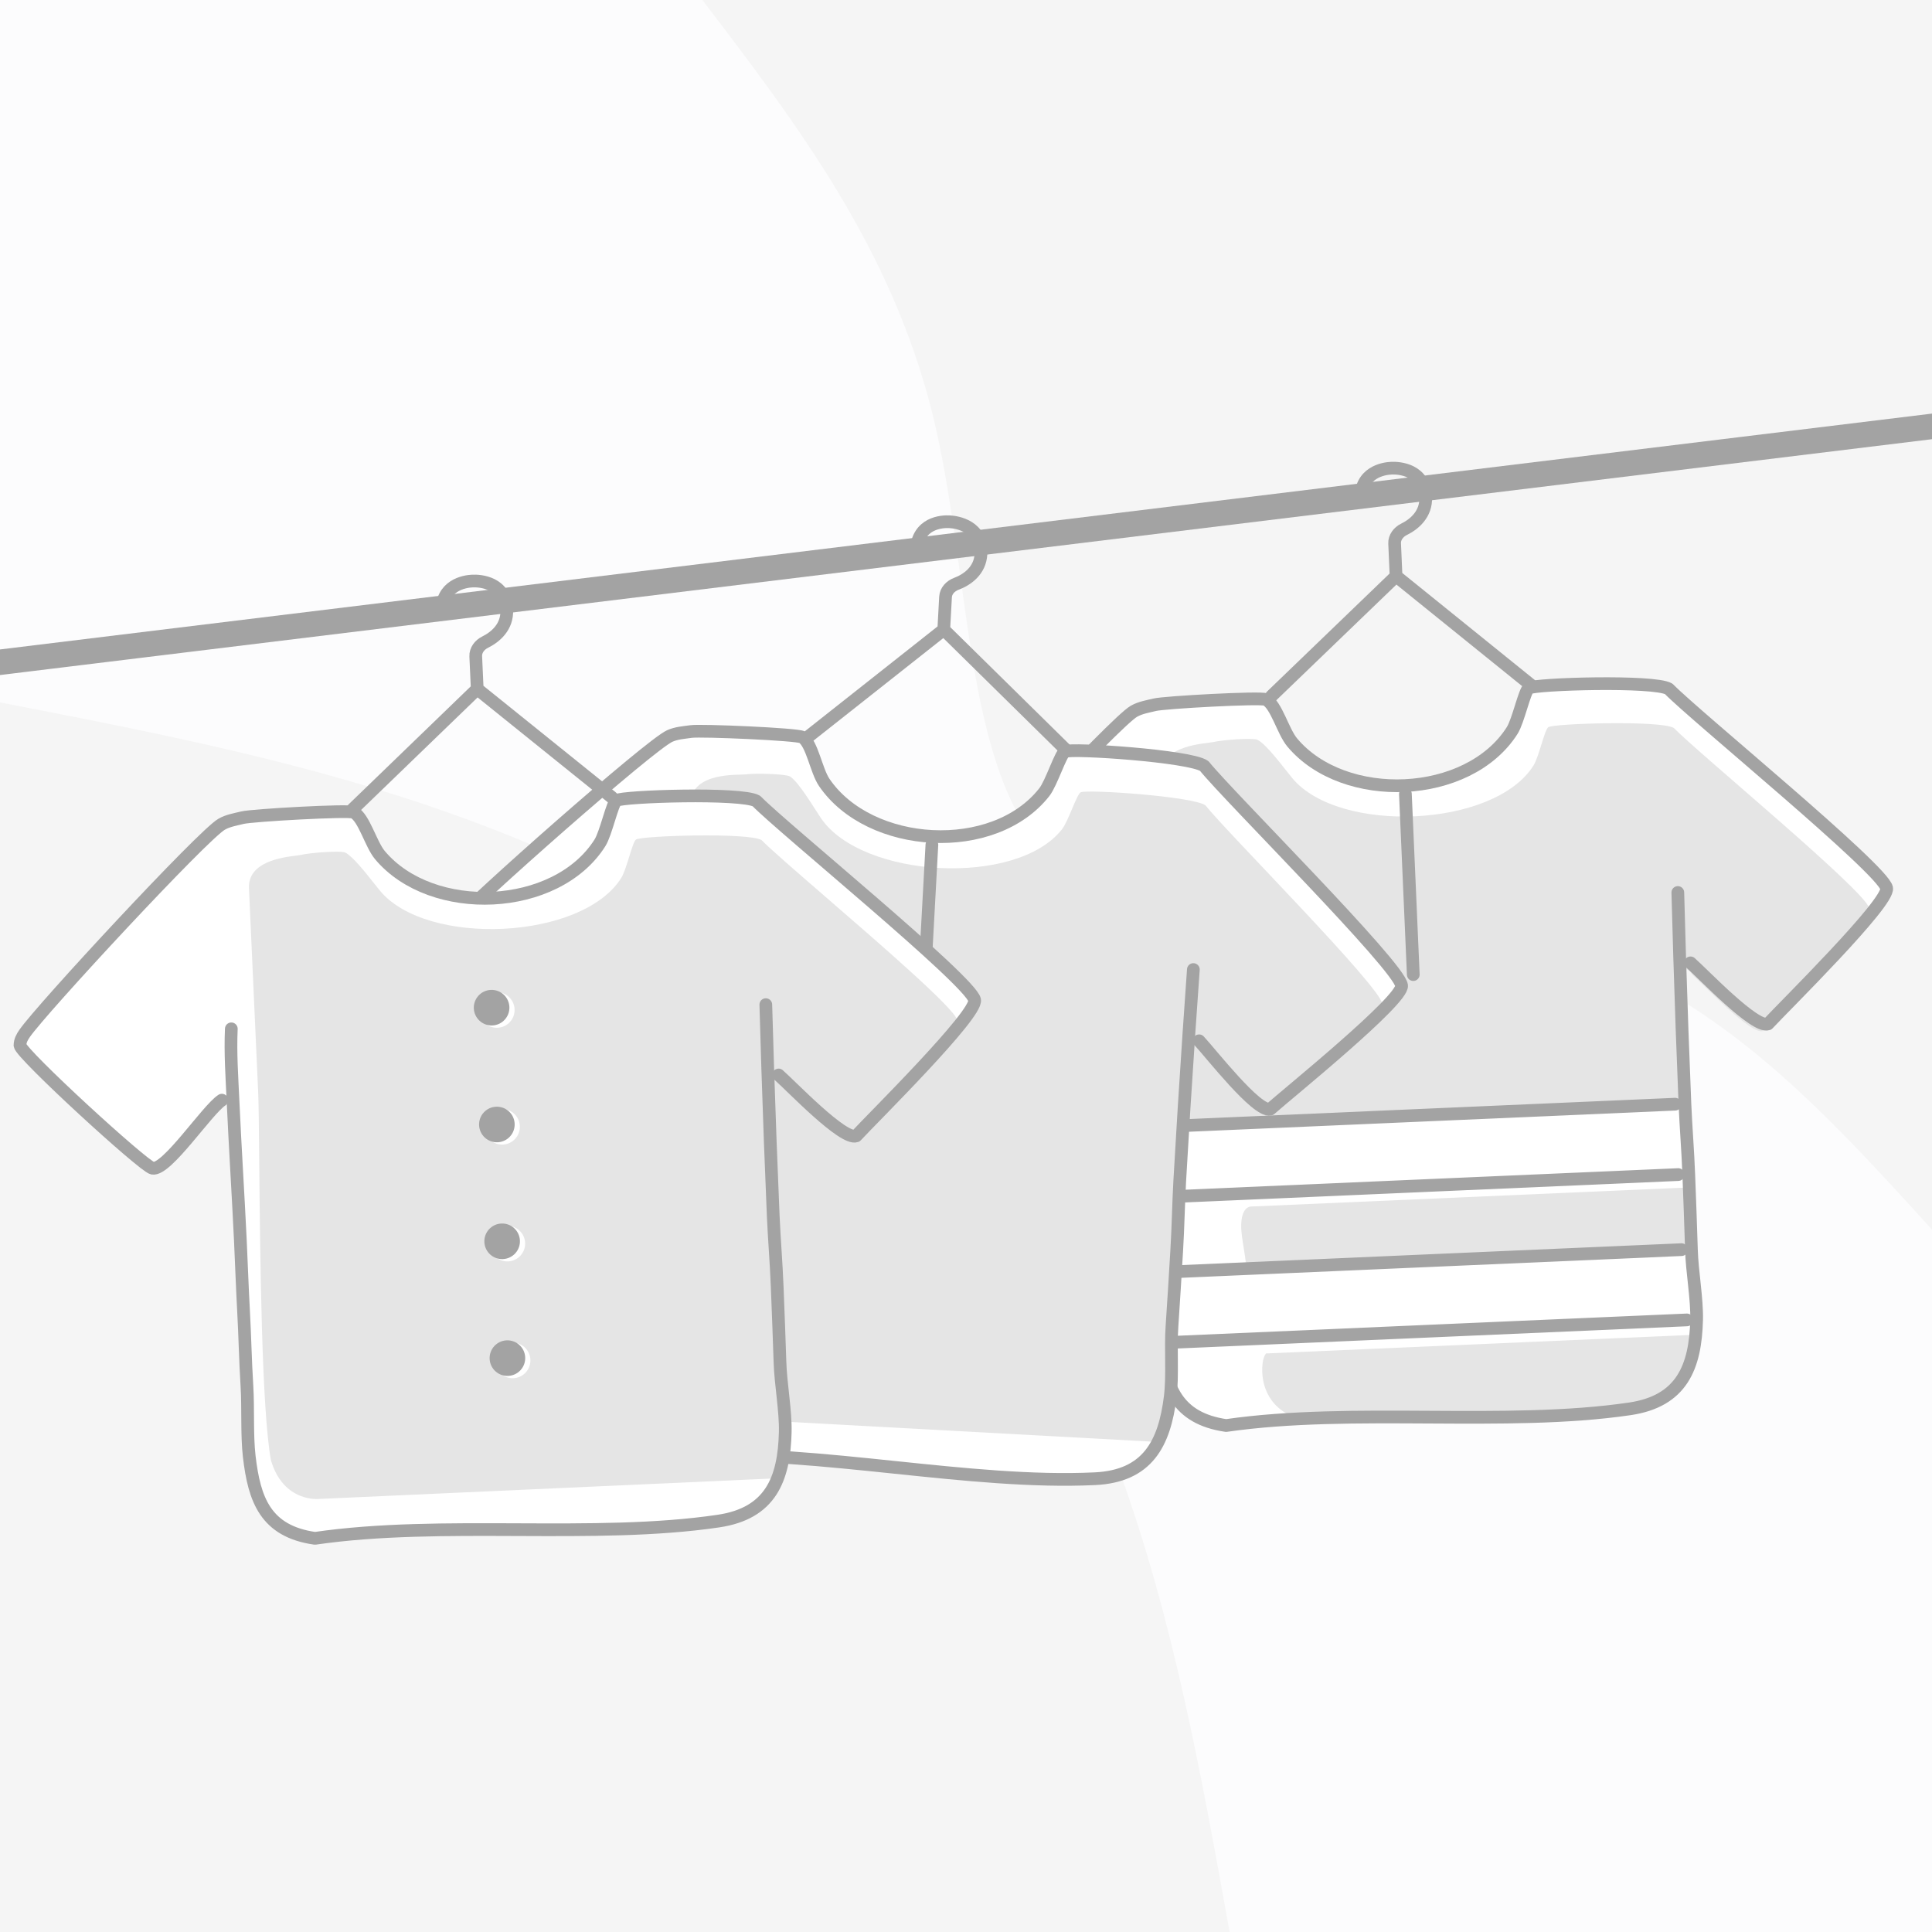 <svg viewBox="0 0 760 760" fill="none" xmlns="http://www.w3.org/2000/svg">
<rect x="0" y="0" width="760" height="760" fill="#333333" stroke="none"/>
<g clip-path="url(#clip0_65_3454)">
<rect width="760" height="760" fill="white"/>
<path d="M760 0H0V760H760V0Z" fill="#FCFCFD"/>
<path d="M760.001 483.698C715.498 434.72 670.912 385.827 606.481 370.542C542.049 355.342 457.774 373.751 418.001 342C378.227 310.249 382.956 228.253 366.827 162.893C350.614 97.533 313.458 48.724 276.303 0H760.001V483.698Z" fill="#F5F5F5"/>
<path d="M0 276.302C61.307 288.209 122.529 300.031 181.64 321.564C240.667 343.013 297.582 374.089 342 418C386.418 461.911 418.507 518.573 440.04 577.769C461.573 636.88 472.636 698.44 483.698 760H0V276.302Z" fill="#F5F5F5"/>
<path d="M-4 261L766 167" stroke="#A3A3A3" stroke-width="10" stroke-linecap="round" stroke-linejoin="round"/>
<path d="M449.742 360.286C449.287 369.815 449.96 379.295 450.375 388.806C451.171 407.048 452.336 425.265 453.171 443.506C453.594 452.736 453.887 461.982 454.379 471.2C454.908 481.036 455.068 490.908 455.667 500.731C456.202 509.557 455.571 520.094 456.537 528.48C458.492 545.531 462.877 557.952 482.328 560.767C532.242 553.565 592.329 561.365 641.073 554.214C661.562 551.208 666.942 537.791 667.404 519.223C667.608 510.827 665.611 500.374 665.365 491.526C665.085 481.669 664.673 471.767 664.313 461.904C663.971 452.68 663.201 443.515 662.81 434.313C662.004 414.92 661.319 395.531 660.723 376.129C660.469 367.792 660.224 359.424 660.011 351.086" fill="white"/>
<path d="M445.98 388.337C440.149 392.115 424.262 416.16 418.639 415.074C415.147 414.405 367.085 370.197 366.601 366.675C366.64 364.801 367.393 363.477 368.428 361.971C375.084 352.332 438.533 284.122 446.032 279.812C448.571 278.35 451.455 277.923 454.237 277.232C458.03 276.285 496.035 274.198 497.989 275.183C502.094 277.266 504.671 287.704 508.325 292.069C528.685 316.405 577.599 314.512 594.843 287.375C597.269 283.556 599.708 271.778 601.371 270.675C603.833 269.046 650.684 267.603 656.447 270.995C666.947 281.768 740.482 341.791 742.153 349.355C743.402 355.036 701.747 396 695.477 402.8C690.31 404.577 670.143 383.285 665.001 378.765" fill="white"/>
<path d="M494.697 291.037C492.944 290.144 480.584 291.073 477.185 291.927L477.184 291.918C474.69 292.543 456.239 292.841 456.769 304.998L460.277 385.421C460.987 401.911 460.527 426.417 461.282 442.914L479.593 441.989L660.74 434.088L664.194 434.064C663.455 416.516 662.844 398.99 662.303 381.442C664.563 380.809 665.047 382.852 666.148 383.827C670.759 387.917 688.844 407.18 693.475 405.575C699.093 399.428 736.418 362.395 735.296 357.256C733.796 350.414 667.858 296.104 658.443 286.358C653.275 283.288 611.278 284.576 609.073 286.048C607.582 287.046 605.399 297.697 603.226 301.15C587.778 325.687 526.626 328.136 508.367 306.12C505.09 302.171 498.377 292.922 494.697 291.037Z" fill="#E5E5E5"/>
<path d="M664.436 525.158L498.037 532.416C498.037 532.416 496.284 533.993 496.546 539.988C496.807 545.982 499.925 556.902 515.868 559.208C556.779 553.307 606.028 559.696 645.98 553.836C662.774 551.374 667.192 540.389 667.562 525.17L664.436 525.158Z" fill="#E5E5E5"/>
<path d="M660.584 467.271L492.304 474.61C492.304 474.61 489.172 474.246 488.413 479.785C487.654 485.323 489.829 491.454 490.332 499.72L493.395 499.435L661.667 492.096L664.916 492.064C664.688 483.777 664.333 475.446 664.03 467.163L660.584 467.271Z" fill="#E5E5E5"/>
<path d="M449.742 360.286C449.287 369.815 449.96 379.295 450.375 388.806C451.171 407.048 452.336 425.265 453.171 443.506C453.594 452.736 453.887 461.982 454.379 471.2C454.908 481.036 455.068 490.908 455.667 500.732C456.202 509.557 455.571 520.094 456.537 528.48C458.492 545.531 462.877 557.952 482.328 560.767C532.242 553.565 592.329 561.365 641.073 554.214C661.562 551.208 666.942 537.791 667.404 519.223C667.608 510.827 665.611 500.374 665.365 491.526C665.085 481.669 664.673 471.767 664.313 461.904C663.971 452.68 663.201 443.515 662.81 434.313C662.004 414.92 661.319 395.531 660.723 376.129C660.469 367.792 660.224 359.425 660.011 351.086" stroke="#A3A3A3" stroke-width="5" stroke-linecap="round" stroke-linejoin="round"/>
<path d="M602.085 269.363L549.172 226.628M549.172 226.628L500.182 273.807M549.172 226.628L548.612 213.77C548.507 211.375 550.148 209.279 552.3 208.221C556.464 206.176 561.117 202.15 560.831 195.59C560.352 184.601 550.318 184.037 547.321 184.168C544.324 184.299 534.876 185.712 535.355 196.701" stroke="#A3A3A3" stroke-width="5" stroke-linecap="round" stroke-linejoin="round"/>
<path d="M445.98 388.337C440.149 392.115 424.262 416.16 418.639 415.074C415.147 414.405 367.085 370.197 366.601 366.675C366.64 364.801 367.393 363.477 368.428 361.971C375.084 352.332 438.533 284.122 446.032 279.812C448.571 278.35 451.455 277.923 454.237 277.232C458.03 276.285 496.035 274.198 497.989 275.183C502.094 277.266 504.671 287.704 508.325 292.069C528.685 316.405 577.599 314.512 594.843 287.375C597.269 283.556 599.708 271.778 601.371 270.675C603.833 269.046 650.684 267.603 656.447 270.995C666.947 281.768 740.482 341.791 742.153 349.355C743.402 355.036 701.747 396 695.477 402.8C690.31 404.577 670.143 383.285 665.001 378.765" stroke="#A3A3A3" stroke-width="5" stroke-linecap="round" stroke-linejoin="round"/>
<path d="M460.562 528.074L663.58 519.22" stroke="#A3A3A3" stroke-width="5" stroke-linecap="round" stroke-linejoin="round"/>
<path d="M459.355 500.391L661.453 491.577" stroke="#A3A3A3" stroke-width="5" stroke-linecap="round" stroke-linejoin="round"/>
<path d="M458.068 470.859L660.166 462.045" stroke="#A3A3A3" stroke-width="5" stroke-linecap="round" stroke-linejoin="round"/>
<path d="M456.859 443.175L658.957 434.361" stroke="#A3A3A3" stroke-width="5" stroke-linecap="round" stroke-linejoin="round"/>
<path d="M552.85 312.328L555.948 383.381" stroke="#A3A3A3" stroke-width="5" stroke-linecap="round" stroke-linejoin="round"/>
<path d="M259.28 369.977C257.895 379.416 257.638 388.916 257.12 398.422C256.128 416.655 255.505 434.898 254.553 453.133C254.07 462.36 253.458 471.591 253.046 480.812C252.61 490.653 251.804 500.494 251.439 510.328C251.108 519.163 249.449 529.589 249.591 538.029C249.868 555.189 253.018 567.979 272.1 572.684C322.479 570.399 381.515 584.038 430.725 581.689C451.409 580.702 458.076 567.876 460.352 549.442C461.376 541.105 460.411 530.507 461.032 521.678C461.718 511.841 462.276 501.946 462.883 492.095C463.444 482.882 463.574 473.685 464.085 464.489C465.18 445.11 466.394 425.748 467.699 406.38C468.262 398.058 468.837 389.707 469.44 381.388" fill="white"/>
<path d="M252.791 397.525C246.619 400.714 228.456 423.09 222.966 421.459C219.556 420.452 176.049 371.756 175.912 368.203C176.133 366.342 177.012 365.098 178.19 363.7C185.757 354.758 255.573 293.082 263.458 289.525C266.127 288.319 269.039 288.177 271.876 287.76C275.743 287.19 313.77 288.829 315.619 290.001C319.5 292.476 321.044 303.116 324.253 307.817C342.135 334.028 391 336.928 410.815 311.608C413.603 308.044 417.183 296.562 418.946 295.626C421.555 294.246 468.323 297.393 473.727 301.332C483.122 313.08 550.434 380.008 551.357 387.7C552.044 393.476 506.582 430.169 499.678 436.322C494.361 437.585 476.373 414.423 471.698 409.422" fill="white"/>
<path d="M310.789 305.456C309.133 304.397 296.741 304.112 293.274 304.63L293.275 304.621C290.732 304.999 272.339 303.49 271.678 315.641L267.302 396.022C266.396 412.502 255.65 513.166 257.937 540.457C261.239 557.662 275.374 557.43 275.374 557.43L456.426 567.286L460.741 551.497L460.853 549.502C462.101 527.207 467.609 428.765 468.749 411.822C471.06 411.414 471.342 413.494 472.343 414.572C476.531 419.093 492.645 440.033 497.411 438.888C503.604 433.32 544.372 400.115 543.758 394.892C542.934 387.936 482.625 327.437 474.208 316.816C469.366 313.256 427.444 310.43 425.105 311.679C423.524 312.526 420.31 322.912 417.809 326.137C400.036 349.045 338.937 345.501 322.919 321.804C320.044 317.554 314.268 307.693 310.789 305.456Z" fill="#E5E5E5"/>
<path d="M259.28 369.977C257.895 379.416 257.638 388.916 257.12 398.422C256.128 416.655 255.505 434.898 254.553 453.133C254.07 462.36 253.458 471.591 253.046 480.812C252.61 490.653 251.804 500.494 251.439 510.328C251.108 519.163 249.449 529.589 249.591 538.029C249.868 555.189 253.018 567.979 272.1 572.684C322.479 570.399 381.515 584.038 430.725 581.689C451.409 580.702 458.076 567.876 460.352 549.442C461.376 541.105 460.411 530.507 461.032 521.678C461.718 511.841 462.276 501.946 462.883 492.095C463.444 482.882 463.574 473.685 464.085 464.489C465.18 445.11 466.394 425.748 467.699 406.38C468.262 398.058 468.837 389.707 469.44 381.388" stroke="#A3A3A3" stroke-width="5" stroke-linecap="round" stroke-linejoin="round"/>
<path d="M366.582 332.334L362.716 403.349" stroke="#A3A3A3" stroke-width="5" stroke-linecap="round" stroke-linejoin="round"/>
<path d="M419.73 295.389L371.251 247.683M371.251 247.683L317.88 289.845M371.251 247.683L371.951 234.833C372.081 232.439 373.919 230.513 376.164 229.671C380.508 228.043 385.533 224.491 385.89 217.935C386.488 206.951 376.557 205.409 373.561 205.246C370.566 205.083 361.025 205.565 360.428 216.549" stroke="#A3A3A3" stroke-width="5" stroke-linecap="round" stroke-linejoin="round"/>
<path d="M252.791 397.525C246.619 400.714 228.456 423.09 222.966 421.459C219.556 420.452 176.049 371.756 175.912 368.203C176.133 366.342 177.012 365.098 178.19 363.7C185.757 354.758 255.573 293.082 263.458 289.525C266.127 288.319 269.039 288.177 271.876 287.76C275.743 287.19 313.77 288.829 315.619 290.001C319.5 292.476 321.044 303.116 324.253 307.817C342.135 334.028 391 336.928 410.815 311.608C413.603 308.044 417.183 296.562 418.946 295.626C421.555 294.246 468.323 297.393 473.727 301.332C483.122 313.08 550.434 380.008 551.357 387.7C552.044 393.476 506.582 430.169 499.678 436.322C494.361 437.585 476.373 414.423 471.698 409.422" stroke="#A3A3A3" stroke-width="5" stroke-linecap="round" stroke-linejoin="round"/>
<path d="M90.996 404.716C90.555 414.246 91.243 423.724 91.672 433.235C92.495 451.476 93.688 469.691 94.551 487.93C94.987 497.16 95.294 506.406 95.8 515.622C96.344 525.458 96.519 535.33 97.133 545.152C97.681 553.976 97.066 564.515 98.044 572.899C100.025 589.947 104.429 602.361 123.885 605.147C173.787 597.87 233.886 605.579 282.62 598.355C303.104 595.318 308.464 581.893 308.897 563.325C309.089 554.927 307.076 544.478 306.817 535.63C306.522 525.773 306.095 515.873 305.72 506.01C305.364 496.786 304.58 487.622 304.175 478.421C303.34 459.029 302.625 439.642 302 420.24C301.734 411.904 301.477 403.537 301.251 395.198" fill="white"/>
<path d="M87.276 432.772C81.451 436.559 65.6 460.628 59.975 459.55C56.482 458.887 8.354 414.752 7.864 411.23C7.9 409.357 8.651 408.031 9.684 406.523C16.326 396.874 79.671 328.569 87.164 324.247C89.7 322.781 92.584 322.351 95.365 321.655C99.156 320.703 137.158 318.557 139.114 319.54C143.222 321.617 145.815 332.051 149.475 336.41C169.872 360.716 218.783 358.749 235.986 331.586C238.406 327.763 240.827 315.982 242.489 314.876C244.948 313.243 291.798 311.73 297.566 315.113C308.082 325.87 381.707 385.782 383.39 393.344C384.647 399.023 343.054 440.049 336.795 446.858C331.63 448.643 311.431 427.382 306.282 422.87" fill="white"/>
<path fill-rule="evenodd" clip-rule="evenodd" d="M135.845 335.399C134.091 334.509 121.733 335.456 118.335 336.315L118.334 336.306C117.988 336.394 117.334 336.475 116.465 336.583C111.082 337.254 97.466 338.949 97.939 349.417L101.568 429.835C101.758 434.108 101.853 444.072 101.975 456.959L101.975 456.959C102.324 493.802 102.899 554.536 106.593 574.486C111.588 591.278 125.63 589.643 125.63 589.643L306.765 581.47L309.491 565.331L309.404 563.334L309.404 563.318C308.429 540.979 304.136 442.52 303.588 425.551C305.231 425.088 305.937 426.043 306.624 426.972C306.881 427.32 307.136 427.665 307.437 427.93C308.389 428.773 309.917 430.261 311.783 432.078L311.783 432.079L311.783 432.079C318.957 439.066 331.123 450.916 334.796 449.637C335.867 448.462 338.09 446.161 340.979 443.17L340.979 443.17L340.979 443.17L340.979 443.17C353.231 430.489 377.458 405.411 376.545 401.255C375.559 396.792 347.105 372.158 324.83 352.874C312.969 342.605 302.861 333.854 299.584 330.472C294.412 327.41 252.417 328.762 250.214 330.238C249.455 330.747 248.522 333.758 247.502 337.048C246.518 340.22 245.454 343.651 244.39 345.348C228.979 369.908 167.83 372.45 149.538 350.461C148.843 349.625 147.993 348.552 147.05 347.361L147.049 347.36L147.048 347.36L147.048 347.36C143.541 342.931 138.748 336.88 135.845 335.399ZM202.421 396.986C202.595 400.848 199.605 404.12 195.743 404.294C191.881 404.469 188.609 401.479 188.435 397.617C188.261 393.755 191.25 390.483 195.112 390.309C198.974 390.134 202.246 393.124 202.421 396.986ZM197.817 450.248C201.679 450.073 204.669 446.801 204.494 442.939C204.32 439.077 201.048 436.088 197.186 436.262C193.324 436.436 190.334 439.708 190.508 443.57C190.683 447.432 193.955 450.422 197.817 450.248ZM206.568 488.892C206.742 492.755 203.753 496.027 199.891 496.201C196.028 496.375 192.756 493.386 192.582 489.524C192.408 485.662 195.397 482.389 199.259 482.215C203.121 482.041 206.394 485.03 206.568 488.892ZM201.964 542.154C205.826 541.98 208.816 538.708 208.641 534.846C208.467 530.984 205.195 527.994 201.333 528.168C197.471 528.343 194.481 531.615 194.656 535.477C194.83 539.339 198.102 542.328 201.964 542.154Z" fill="#E5E5E5"/>
<path d="M90.996 404.716C90.555 414.246 91.243 423.724 91.672 433.234C92.495 451.476 93.688 469.691 94.551 487.93C94.987 497.16 95.294 506.406 95.8 515.622C96.344 525.458 96.519 535.33 97.133 545.152C97.681 553.976 97.066 564.515 98.044 572.899C100.025 589.947 104.429 602.361 123.885 605.147C173.787 597.87 233.886 605.579 282.62 598.355C303.104 595.318 308.464 581.893 308.897 563.324C309.089 554.927 307.076 544.477 306.817 535.63C306.522 525.773 306.095 515.873 305.72 506.009C305.364 496.786 304.58 487.622 304.175 478.421C303.34 459.029 302.625 439.641 302 420.24C301.734 411.903 301.477 403.537 301.251 395.198" stroke="#A3A3A3" stroke-width="5" stroke-linecap="round" stroke-linejoin="round"/>
<path d="M240.704 313.676L187.727 271.02M187.727 271.02L138.808 318.274M187.727 271.02L187.147 258.163C187.039 255.769 188.677 253.67 190.827 252.609C194.988 250.557 199.635 246.524 199.339 239.965C198.843 228.976 188.808 228.428 185.811 228.563C182.814 228.699 173.369 230.126 173.865 241.115" stroke="#A3A3A3" stroke-width="5" stroke-linecap="round" stroke-linejoin="round"/>
<path d="M87.276 432.772C81.451 436.559 65.6 460.628 59.975 459.55C56.482 458.887 8.354 414.752 7.864 411.23C7.9 409.357 8.651 408.031 9.684 406.523C16.326 396.874 79.671 328.569 87.164 324.247C89.7 322.781 92.584 322.351 95.365 321.655C99.156 320.703 137.158 318.557 139.114 319.54C143.222 321.617 145.815 332.051 149.475 336.41C169.872 360.716 218.783 358.749 235.986 331.586C238.406 327.763 240.827 315.982 242.489 314.876C244.948 313.243 291.798 311.73 297.566 315.113C308.082 325.87 381.707 385.782 383.39 393.344C384.647 399.023 343.054 440.049 336.795 446.858C331.63 448.643 311.431 427.382 306.282 422.87" stroke="#A3A3A3" stroke-width="5" stroke-linecap="round" stroke-linejoin="round"/>
<circle cx="193.385" cy="396.393" r="7" transform="rotate(-2.584 193.385 396.393)" fill="#A3A3A3"/>
<circle cx="195.457" cy="442.346" r="7" transform="rotate(-2.584 195.457 442.346)" fill="#A3A3A3"/>
<circle cx="197.531" cy="488.299" r="7" transform="rotate(-2.584 197.531 488.299)" fill="#A3A3A3"/>
<circle cx="199.605" cy="534.252" r="7" transform="rotate(-2.584 199.605 534.252)" fill="#A3A3A3"/>
</g>
<defs>
<clipPath id="clip0_65_3454">
<rect width="760" height="760" fill="white"/>
</clipPath>
</defs>
</svg>
